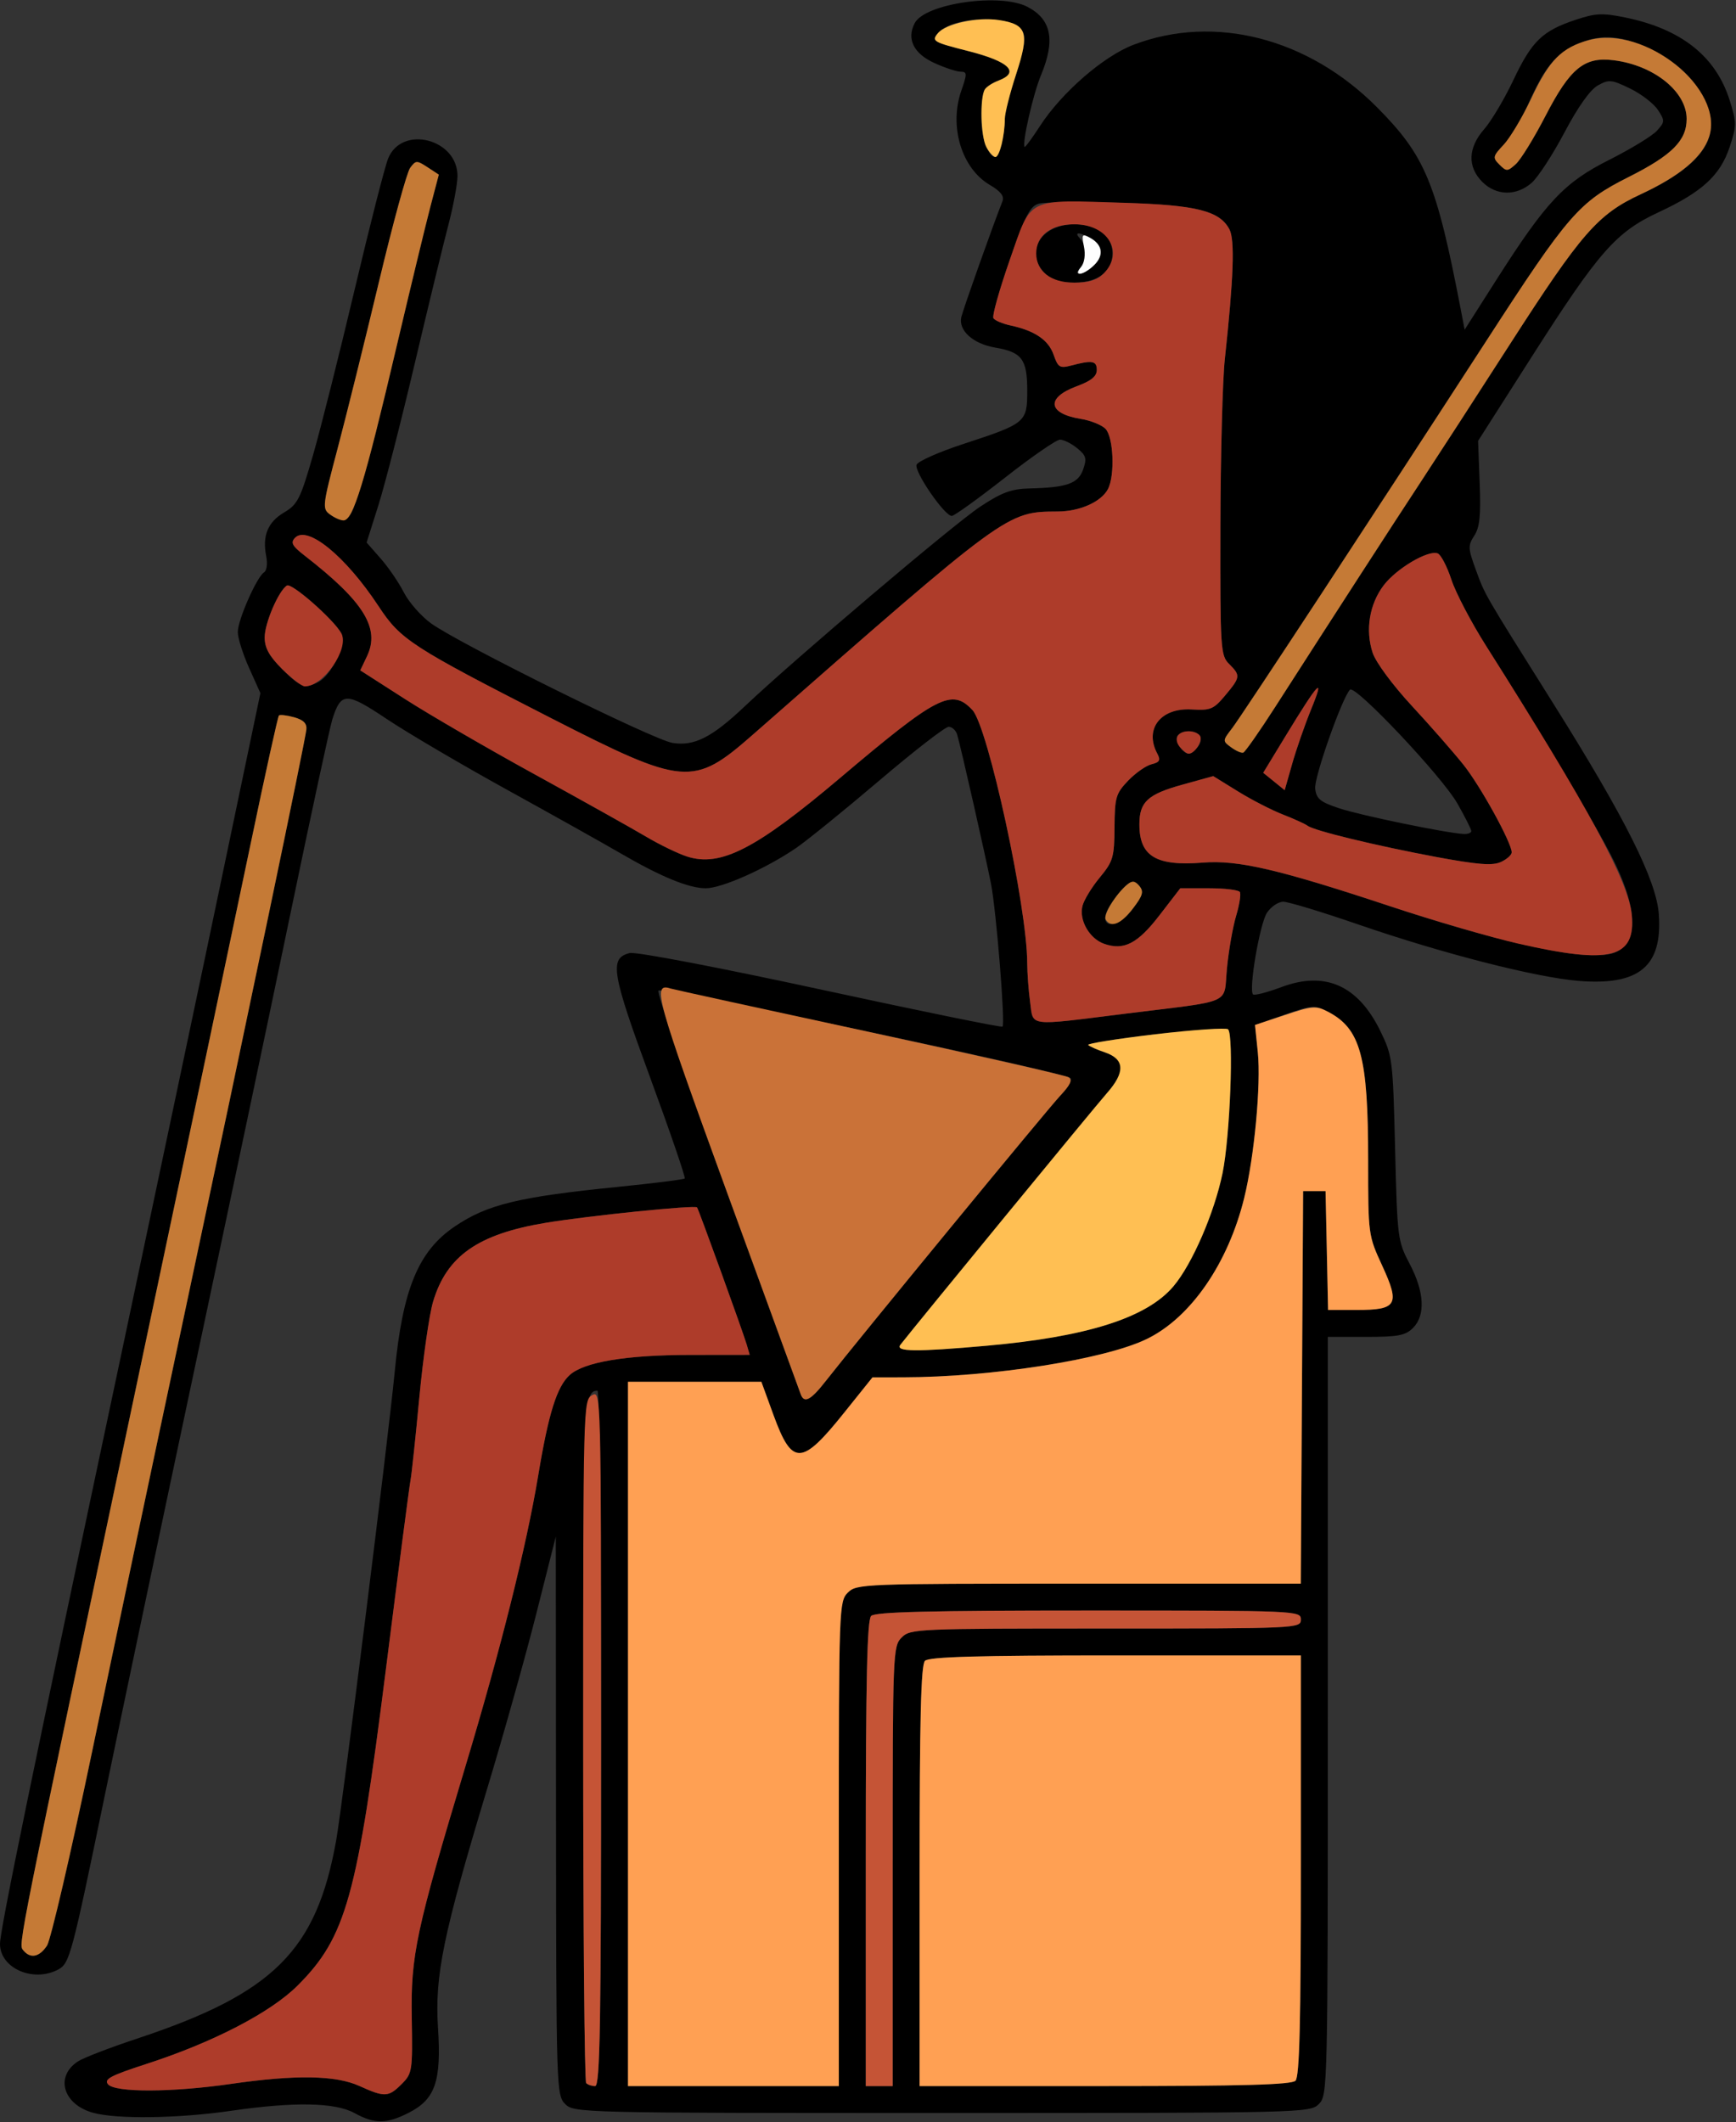 <?xml version="1.0" encoding="UTF-8" standalone="no"?>
<!DOCTYPE svg PUBLIC "-//W3C//DTD SVG 1.1//EN"
"http://www.w3.org/Graphics/SVG/1.1/DTD/svg11.dtd">
<svg width="491px" height="600px"
xmlns="http://www.w3.org/2000/svg" version="1.1">
<rect width="100%" height="100%" fill="#333333" stroke="none"/>
<g transform="translate(0000, 0000) scale(1, 1)">
<path fill="#000000" stroke="none" d="
M 100.23 597.46
C 94.72 594.46 83.27 594.24 65.34 596.84
C 50.39 599.01 33.01 599.25 26.31 597.39
C 17.83 595.04 15.50 587.15 22.03 582.88
C 23.57 581.86 31.10 578.97 38.75 576.43
C 77.38 563.64 89.53 551.54 95.09 520.33
C 96.88 510.24 109.92 405.88 111.61 388.16
C 113.84 364.63 118.27 353.82 128.56 346.83
C 137.78 340.57 146.67 338.41 174.92 335.58
C 184.94 334.57 193.37 333.51 193.66 333.22
C 193.95 332.93 189.54 320.07 183.86 304.62
C 172.94 274.92 172.29 270.94 178.10 269.48
C 179.80 269.05 203.04 273.49 232.06 279.77
C 260.09 285.84 283.26 290.58 283.55 290.28
C 284.36 289.47 281.80 257.67 280.29 249.89
C 278.79 242.25 271.78 211.27 270.72 207.72
C 270.37 206.50 269.28 205.50 268.31 205.50
C 267.35 205.50 258.56 212.31 248.77 220.64
C 238.98 228.96 228.40 237.54 225.26 239.71
C 216.80 245.52 204.18 251.16 199.61 251.16
C 194.81 251.16 186.88 247.90 175.33 241.17
C 170.66 238.45 156.27 230.40 143.37 223.28
C 130.46 216.16 115.19 207.18 109.43 203.33
C 97.93 195.63 96.47 195.63 94.00 203.38
C 93.30 205.59 88.16 229.37 82.58 256.24
C 77.01 283.10 64.68 341.61 55.19 386.26
C 45.71 430.91 34.23 485.43 29.69 507.40
C 20.30 552.91 19.69 555.16 16.48 556.88
C 9.40 560.66 0.00 556.53 0.00 549.64
C 0.00 545.76 8.79 503.05 34.40 382.45
C 44.16 336.41 57.00 275.62 62.90 247.36
L 73.65 195.98
L 70.44 188.84
C 68.69 184.92 67.24 180.36 67.26 178.69
C 67.27 175.27 72.64 163.10 74.68 161.84
C 75.45 161.37 75.72 159.37 75.30 157.29
C 74.14 151.52 75.73 147.63 80.34 144.91
C 84.18 142.64 84.95 141.12 88.56 128.60
C 90.74 121.01 96.03 99.96 100.32 81.82
C 104.61 63.68 108.87 47.00 109.80 44.77
C 113.72 35.25 129.45 39.29 129.39 49.79
C 129.37 52.06 128.23 58.20 126.86 63.42
C 125.48 68.65 121.18 86.35 117.31 102.75
C 113.45 119.15 108.81 137.25 106.99 142.97
L 103.69 153.40
L 107.66 157.92
C 109.85 160.40 112.79 164.71 114.21 167.49
C 115.63 170.27 119.10 174.22 121.91 176.26
C 129.82 181.98 184.79 209.20 190.20 210.06
C 196.34 211.05 201.32 208.53 210.57 199.78
C 224.73 186.37 269.83 148.14 277.21 143.28
C 283.33 139.23 286.04 138.24 291.16 138.11
C 301.78 137.86 304.94 136.74 306.35 132.74
C 307.44 129.63 307.20 128.79 304.65 126.72
C 303.01 125.39 300.84 124.31 299.81 124.31
C 298.79 124.31 291.76 129.16 284.20 135.10
C 276.63 141.02 269.89 145.88 269.19 145.88
C 267.14 145.88 258.50 133.31 259.24 131.40
C 259.61 130.44 265.52 127.81 272.37 125.57
C 290.22 119.72 290.54 119.45 290.54 110.42
C 290.54 101.61 289.02 99.55 281.54 98.30
C 275.20 97.22 271.00 93.44 271.90 89.62
C 272.45 87.32 280.92 63.48 283.52 56.93
C 284.11 55.47 283.05 54.11 279.91 52.26
C 271.97 47.58 268.39 35.73 271.88 25.69
C 273.58 20.78 273.56 20.30 271.67 20.27
C 270.53 20.26 267.20 19.15 264.26 17.81
C 258.39 15.15 256.35 10.97 258.73 6.51
C 261.69 0.98 282.85 -2.07 290.57 1.92
C 297.39 5.44 298.56 11.37 294.40 21.32
C 292.20 26.60 288.99 40.71 289.80 41.54
C 289.97 41.72 291.92 39.07 294.14 35.64
C 300.28 26.16 312.12 15.88 320.63 12.65
C 343.52 3.93 370.04 10.76 389.50 30.37
C 403.14 44.11 406.27 51.69 413.16 87.53
L 414.25 93.23
L 423.12 79.29
C 437.35 56.97 442.39 51.60 455.22 45.16
C 461.29 42.10 467.34 38.41 468.64 36.96
C 470.90 34.47 470.92 34.14 468.91 31.07
C 467.73 29.28 464.20 26.56 461.06 25.04
C 455.81 22.49 455.06 22.41 451.92 24.16
C 449.75 25.37 446.29 30.24 442.48 37.46
C 439.17 43.71 435.01 50.12 433.21 51.69
C 428.88 55.48 423.21 55.38 419.25 51.44
C 414.99 47.16 415.18 41.77 419.79 36.51
C 421.80 34.22 425.52 27.96 428.06 22.59
C 433.26 11.61 436.25 8.71 445.68 5.59
C 451.36 3.70 453.24 3.63 459.80 4.97
C 475.57 8.23 485.29 15.96 489.19 28.30
C 491.20 34.71 491.20 35.51 489.19 41.61
C 486.52 49.61 481.41 54.29 469.11 60.01
C 457.04 65.63 452.23 71.10 433.27 100.81
L 418.05 124.67
L 418.50 136.55
C 418.86 145.78 418.52 149.11 416.98 151.46
C 415.17 154.24 415.19 155.04 417.39 161.04
C 420.08 168.38 419.39 167.20 439.27 198.84
C 459.65 231.27 468.47 248.88 469.17 258.47
C 470.23 273.22 463.66 278.71 446.59 277.36
C 434.48 276.39 408.09 269.64 384.17 261.40
C 373.92 257.86 364.37 254.97 362.96 254.97
C 361.54 254.97 359.46 256.38 358.34 258.09
C 356.30 261.20 353.10 279.89 354.40 281.18
C 354.76 281.54 358.39 280.62 362.44 279.10
C 374.75 274.49 384.05 278.59 390.33 291.37
C 393.85 298.57 393.95 299.33 394.58 324.74
C 395.20 350.07 395.30 350.90 398.70 357.36
C 402.87 365.26 403.22 371.91 399.65 375.48
C 397.51 377.62 395.43 378.01 386.33 378.01
L 375.55 378.01
L 375.55 485.20
C 375.55 590.70 375.51 592.43 373.01 594.93
C 370.51 597.42 368.78 597.46 266.43 597.46
C 164.09 597.46 162.36 597.42 159.86 594.93
C 157.37 592.44 157.32 590.65 157.26 513.42
L 157.20 434.46
L 151.75 456.03
C 148.76 467.89 142.50 490.17 137.85 505.56
C 125.33 546.99 122.93 558.60 123.88 573.36
C 124.86 588.51 123.12 593.56 115.61 597.39
C 109.31 600.60 105.98 600.61 100.23 597.46
M 113.60 589.28
C 116.61 586.27 116.71 585.60 116.46 570.57
C 116.15 552.88 117.61 546.04 131.76 499.04
C 141.62 466.30 148.90 437.15 152.20 417.34
C 155.13 399.65 157.50 392.08 161.13 388.79
C 165.19 385.12 177.10 383.12 195.16 383.11
L 212.04 383.09
L 211.21 380.23
C 210.13 376.57 197.62 342.01 197.15 341.40
C 196.59 340.68 166.79 343.71 154.44 345.74
C 135.22 348.91 126.34 355.12 122.48 368.09
C 121.41 371.72 119.67 383.86 118.61 395.06
C 117.56 406.26 116.43 416.85 116.10 418.60
C 115.76 420.36 112.64 444.32 109.16 471.88
C 101.02 536.40 97.87 547.70 84.23 561.37
C 76.63 569.00 60.34 577.45 41.50 583.56
C 31.25 586.88 29.35 587.89 30.56 589.34
C 32.52 591.70 48.62 591.65 65.34 589.23
C 83.61 586.59 94.95 586.77 101.68 589.83
C 108.82 593.06 109.87 593.01 113.60 589.28
M 170.01 491.54
C 170.01 437.48 169.55 393.23 169.00 393.23
C 165.06 393.23 164.94 396.42 164.94 492.22
C 164.94 544.99 165.32 588.55 165.79 589.00
C 166.24 589.47 167.38 589.85 168.32 589.85
C 169.72 589.85 170.01 572.63 170.01 491.54
M 237.25 521.35
C 237.25 454.54 237.32 452.79 239.79 450.32
C 242.26 447.84 244.02 447.78 305.12 447.78
L 367.91 447.78
L 368.24 392.28
L 368.57 336.79
L 371.74 336.79
L 374.91 336.79
L 375.27 353.59
L 375.62 370.40
L 383.68 370.40
C 395.16 370.40 396.02 368.92 390.95 357.91
C 386.99 349.32 386.96 349.14 386.96 328.19
C 386.96 298.52 384.86 290.85 375.34 285.95
C 371.82 284.12 370.97 284.19 363.26 286.92
L 354.98 289.85
L 355.77 297.56
C 356.68 306.65 354.78 327.03 351.91 338.69
C 347.38 357.18 336.81 372.52 324.42 378.57
C 312.57 384.37 280.57 389.40 255.43 389.44
L 246.77 389.45
L 238.71 399.50
C 226.72 414.47 224.05 414.56 218.79 400.16
L 215.34 390.70
L 196.49 390.70
L 177.62 390.70
L 177.62 490.27
L 177.62 589.85
L 207.44 589.85
L 237.25 589.85
L 237.25 521.35
M 252.48 527.70
C 252.48 467.23 252.54 465.48 255.02 463.00
C 257.48 460.54 259.24 460.47 312.74 460.47
C 367.08 460.47 367.93 460.43 367.93 457.93
C 367.93 455.43 367.08 455.39 307.92 455.39
C 262.93 455.39 247.53 455.77 246.39 456.91
C 245.25 458.05 244.87 474.72 244.87 524.14
L 244.87 589.85
L 248.67 589.85
L 252.48 589.85
L 252.48 527.70
M 366.41 588.33
C 367.55 587.19 367.93 571.93 367.93 527.44
L 367.93 468.08
L 315.53 468.08
C 276.47 468.08 262.74 468.47 261.61 469.60
C 260.47 470.74 260.09 486.00 260.09 530.49
L 260.09 589.85
L 312.49 589.85
C 351.55 589.85 365.28 589.46 366.41 588.33
M 13.30 550.12
C 14.35 548.50 20.03 524.09 25.92 495.89
C 31.81 467.68 43.54 412.07 52.01 372.30
C 70.26 286.48 86.30 209.62 86.65 206.26
C 86.83 204.56 85.79 203.53 83.17 202.81
C 81.11 202.24 79.18 202.02 78.89 202.31
C 78.59 202.62 74.97 219.01 70.86 238.74
C 66.74 258.48 52.87 324.29 40.03 384.99
C 4.39 553.47 5.15 549.70 6.61 551.48
C 8.61 553.90 11.15 553.38 13.30 550.12
M 233.64 390.38
C 242.72 378.77 296.19 313.73 299.83 309.84
C 301.95 307.60 303.28 305.34 302.78 304.85
C 301.13 303.20 187.32 279.02 186.25 280.08
C 185.67 280.67 194.34 306.23 205.53 336.88
C 216.74 367.52 226.14 393.31 226.46 394.19
C 227.43 396.93 229.30 395.95 233.64 390.38
M 279.12 380.51
C 307.52 377.97 324.36 372.61 331.90 363.70
C 337.18 357.45 343.46 342.98 345.78 331.71
C 347.90 321.40 349.00 292.71 347.34 291.04
C 346.85 290.54 337.57 291.17 326.75 292.44
C 315.93 293.72 307.39 295.08 307.78 295.47
C 308.16 295.86 310.29 296.82 312.51 297.56
C 318.15 299.49 318.31 303.16 313.06 309.11
C 309.62 313.00 259.30 374.30 254.67 380.23
C 253.11 382.24 258.99 382.30 279.12 380.51
M 317.82 286.68
C 349.56 282.72 345.96 284.33 347.04 273.64
C 347.53 268.60 348.71 261.96 349.64 258.88
C 350.56 255.79 351.03 252.80 350.67 252.22
C 350.31 251.63 346.38 251.16 341.92 251.16
L 333.83 251.16
L 327.97 258.76
C 321.78 266.82 317.87 268.83 312.29 266.87
C 308.12 265.41 305.13 260.17 306.16 256.15
C 306.59 254.45 308.80 250.83 311.06 248.11
C 314.82 243.55 315.17 242.42 315.22 233.92
C 315.28 225.45 315.60 224.37 319.05 220.76
C 321.13 218.59 324.11 216.49 325.68 216.10
C 328.01 215.52 328.31 214.95 327.31 213.06
C 323.58 206.08 328.32 200.05 337.12 200.60
C 342.37 200.92 343.27 200.54 346.54 196.62
C 350.86 191.45 350.91 191.01 347.63 187.74
C 345.21 185.32 345.10 183.56 345.17 148.73
C 345.22 128.68 345.78 107.40 346.43 101.48
C 348.91 78.52 349.30 67.79 347.71 64.82
C 344.87 59.52 338.46 57.96 316.92 57.35
C 305.96 57.03 295.61 57.12 293.94 57.55
C 291.36 58.20 290.08 60.65 285.58 73.56
C 282.65 81.95 280.57 89.34 280.97 89.97
C 281.37 90.61 283.54 91.53 285.79 92.02
C 292.67 93.50 296.54 96.13 298.00 100.31
C 299.24 103.88 299.76 104.19 302.90 103.37
C 308.92 101.78 310.21 102.00 310.21 104.61
C 310.21 106.41 308.63 107.70 304.55 109.21
C 295.75 112.45 296.31 116.94 305.70 118.45
C 308.43 118.88 311.56 120.14 312.65 121.23
C 314.95 123.53 315.39 134.50 313.34 138.34
C 311.42 141.92 305.38 144.61 299.17 144.63
C 284.67 144.72 285.16 144.36 212.92 207.74
C 196.07 222.52 193.57 222.32 155.66 202.95
C 116.30 182.83 113.32 180.90 107.06 171.40
C 97.74 157.26 86.95 148.43 83.44 152.07
C 82.13 153.44 82.63 154.36 86.16 157.10
C 102.89 170.09 107.56 177.60 103.82 185.51
L 101.90 189.55
L 114.44 197.59
C 121.33 202.02 137.94 211.66 151.35 219.02
C 164.75 226.38 178.85 234.27 182.70 236.55
C 186.54 238.83 191.78 241.37 194.34 242.19
C 203.81 245.23 213.85 240.06 237.67 219.91
C 265.14 196.67 269.23 194.58 275.02 200.75
C 279.44 205.45 290.51 256.50 290.53 272.23
C 290.54 275.10 290.91 280.10 291.35 283.33
C 292.30 290.36 290.35 290.11 317.82 286.68
M 459.43 267.50
C 463.27 263.67 462.15 254.88 456.36 243.22
C 451.85 234.09 434.95 205.70 420.34 182.66
C 416.14 176.04 411.70 167.58 410.49 163.86
C 409.27 160.15 407.53 156.82 406.62 156.48
C 403.94 155.45 394.98 160.73 391.37 165.48
C 387.32 170.79 386.11 178.14 388.23 184.57
C 389.13 187.29 393.88 193.71 399.35 199.62
C 404.60 205.29 411.15 212.77 413.90 216.22
C 418.75 222.29 427.56 238.30 427.56 241.01
C 427.56 241.74 426.18 242.97 424.49 243.74
C 422.11 244.82 418.06 244.50 406.41 242.35
C 389.22 239.14 371.70 234.90 369.84 233.49
C 369.14 232.97 366.00 231.54 362.87 230.32
C 359.72 229.10 354.00 226.16 350.15 223.78
L 343.14 219.45
L 334.34 221.89
C 324.59 224.59 322.26 226.76 322.26 233.10
C 322.26 242.13 326.97 244.96 340.19 243.91
C 350.13 243.11 361.67 245.80 393.31 256.29
C 418.59 264.67 440.35 269.96 450.08 270.10
C 455.26 270.16 457.34 269.59 459.43 267.50
M 320.44 256.87
C 323.24 253.21 323.55 252.09 322.25 250.52
C 320.41 248.30 318.66 249.34 314.51 255.16
C 309.55 262.14 315.19 263.76 320.44 256.87
M 416.13 234.99
C 416.13 234.47 414.33 230.93 412.16 227.12
C 407.73 219.41 383.22 193.47 381.81 195.01
C 379.49 197.52 371.62 219.92 371.98 222.98
C 372.31 225.88 373.40 226.77 378.81 228.56
C 384.78 230.55 408.90 235.52 413.92 235.81
C 415.14 235.88 416.14 235.51 416.13 234.99
M 370.89 200.42
C 374.85 190.74 372.96 192.74 363.56 208.19
L 357.28 218.51
L 360.32 220.97
L 363.35 223.43
L 365.45 216.05
C 366.59 211.99 369.04 204.95 370.89 200.42
M 338.70 211.26
C 340.60 208.97 339.39 206.77 336.21 206.77
C 334.89 206.77 333.46 207.36 333.00 208.08
C 332.17 209.45 334.50 213.11 336.21 213.11
C 336.75 213.11 337.86 212.27 338.70 211.26
M 360.74 199.79
C 377.73 173.33 393.73 148.59 401.93 136.12
C 406.60 129.01 417.86 111.64 426.93 97.53
C 447.28 65.89 451.88 60.58 464.04 54.94
C 480.89 47.11 486.75 39.17 482.75 29.61
C 480.06 23.16 475.19 18.19 467.95 14.50
C 459.10 9.98 453.09 9.40 446.33 12.39
C 439.92 15.22 436.85 18.98 432.03 29.86
C 430.20 34.02 427.18 38.99 425.34 40.92
C 422.20 44.21 422.12 44.58 424.10 46.55
C 426.08 48.53 426.38 48.52 428.74 46.38
C 430.13 45.12 433.91 38.99 437.13 32.75
C 444.11 19.24 448.12 15.98 456.43 17.04
C 467.79 18.47 477.04 25.90 477.04 33.62
C 477.04 39.75 472.90 43.90 460.56 50.09
C 446.59 57.12 443.61 60.53 420.37 96.41
C 388.49 145.59 351.29 202.25 348.48 205.92
C 345.76 209.45 345.76 209.52 348.22 211.32
C 349.59 212.32 351.12 212.99 351.64 212.80
C 352.16 212.63 356.26 206.77 360.74 199.79
M 90.16 192.77
C 93.86 190.79 98.04 181.86 96.55 179.10
C 94.51 175.29 82.52 164.73 81.16 165.56
C 78.80 167.02 74.86 176.19 74.86 180.23
C 74.86 183.18 76.14 185.52 79.78 189.16
C 85.03 194.40 86.29 194.84 90.16 192.77
M 99.98 143.66
C 102.96 135.84 105.56 126.08 112.24 97.67
C 116.11 81.27 120.35 63.70 121.68 58.62
L 124.11 49.38
L 120.90 47.28
C 117.88 45.30 117.59 45.31 116.00 47.48
C 115.07 48.75 111.10 63.27 107.17 79.75
C 103.24 96.24 97.98 117.39 95.51 126.74
C 91.20 143.04 91.10 143.82 93.32 145.45
C 96.79 147.98 98.50 147.53 99.98 143.66
M 283.41 40.44
C 283.84 38.26 284.20 35.19 284.20 33.62
C 284.20 32.05 285.63 26.38 287.38 21.03
C 289.74 13.79 290.22 10.67 289.27 8.89
C 286.66 4.01 269.43 4.38 265.25 9.41
C 263.41 11.63 263.91 11.92 273.96 14.47
C 285.45 17.40 288.56 20.45 282.42 22.78
C 278.33 24.33 277.74 25.57 277.57 32.66
C 277.43 38.56 279.41 44.40 281.54 44.40
C 282.13 44.40 282.97 42.61 283.41 40.44"/>
<path fill="#000000" stroke="none" d="
M 295.61 77.38
C 289.63 71.39 294.33 63.42 303.86 63.42
C 310.46 63.42 314.65 66.62 314.65 71.67
C 314.65 76.72 310.46 79.92 303.86 79.92
C 299.84 79.92 297.40 79.17 295.61 77.38
M 309.55 74.87
C 312.31 72.10 311.80 69.11 308.24 67.19
C 305.07 65.51 303.67 65.64 305.51 67.48
C 306.35 68.32 307.03 70.21 307.03 71.67
C 307.03 73.14 306.35 75.02 305.51 75.86
C 304.33 77.04 304.33 77.38 305.51 77.38
C 306.35 77.38 308.16 76.25 309.55 74.87"/>
<path fill="#ffbf53" stroke="none" d="
M 254.67 380.23
C 259.30 374.30 309.62 313.00 313.06 309.11
C 318.31 303.16 318.15 299.49 312.51 297.56
C 310.29 296.82 308.16 295.86 307.78 295.47
C 307.39 295.08 315.93 293.72 326.75 292.44
C 337.57 291.17 346.85 290.54 347.34 291.04
C 349.00 292.71 347.90 321.40 345.78 331.71
C 343.46 342.98 337.18 357.45 331.90 363.70
C 324.36 372.61 307.52 377.97 279.12 380.51
C 258.99 382.30 253.11 382.24 254.67 380.23"/>
<path fill="#ffbf53" stroke="none" d="
M 278.96 41.56
C 277.37 38.60 277.09 27.63 278.54 25.28
C 278.99 24.55 280.75 23.43 282.42 22.78
C 288.56 20.45 285.45 17.40 273.96 14.47
C 263.92 11.92 263.41 11.63 265.25 9.41
C 267.51 6.68 276.41 4.76 282.52 5.67
C 290.50 6.88 291.24 9.20 287.38 21.03
C 285.63 26.38 284.20 32.05 284.20 33.62
C 284.20 38.27 282.69 44.40 281.54 44.40
C 280.96 44.40 279.79 43.12 278.96 41.56"/>
<path fill="#c57a36" stroke="none" d="
M 6.61 551.48
C 5.15 549.70 4.39 553.47 40.03 384.99
C 52.87 324.29 66.74 258.48 70.86 238.74
C 74.97 219.01 78.59 202.62 78.89 202.31
C 79.18 202.02 81.11 202.24 83.17 202.81
C 85.79 203.53 86.83 204.56 86.65 206.26
C 86.30 209.62 70.26 286.48 52.01 372.30
C 43.54 412.07 31.81 467.68 25.92 495.89
C 20.03 524.09 14.35 548.50 13.30 550.12
C 11.15 553.38 8.61 553.90 6.61 551.48"/>
<path fill="#c57a36" stroke="none" d="
M 312.74 260.03
C 311.93 258.74 315.58 252.80 318.86 250.08
C 320.25 248.93 321.00 249.02 322.25 250.52
C 323.55 252.09 323.24 253.21 320.44 256.87
C 317.07 261.30 314.24 262.45 312.74 260.03"/>
<path fill="#c57a36" stroke="none" d="
M 348.22 211.32
C 345.76 209.52 345.76 209.45 348.48 205.92
C 351.29 202.25 388.49 145.59 420.37 96.41
C 443.61 60.53 446.59 57.12 460.56 50.09
C 472.90 43.90 477.04 39.75 477.04 33.62
C 477.04 25.90 467.79 18.47 456.43 17.04
C 448.12 15.98 444.11 19.24 437.13 32.75
C 433.91 38.99 430.13 45.12 428.74 46.38
C 426.38 48.52 426.08 48.53 424.10 46.55
C 422.12 44.58 422.20 44.21 425.28 40.92
C 427.09 38.99 430.65 33.03 433.17 27.67
C 438.18 17.00 441.76 13.40 449.40 11.34
C 465.33 7.05 487.84 25.21 483.37 38.74
C 481.48 44.46 475.14 49.78 464.04 54.94
C 451.88 60.58 447.28 65.89 426.93 97.53
C 417.86 111.64 406.60 129.01 401.93 136.12
C 393.73 148.59 377.73 173.33 360.74 199.79
C 356.26 206.77 352.16 212.63 351.64 212.80
C 351.12 212.99 349.59 212.32 348.22 211.32"/>
<path fill="#c57a36" stroke="none" d="
M 93.32 145.45
C 91.10 143.82 91.20 143.04 95.51 126.74
C 97.98 117.39 103.24 96.24 107.17 79.75
C 111.10 63.27 115.07 48.75 116.00 47.48
C 117.59 45.31 117.88 45.30 120.90 47.28
L 124.11 49.38
L 121.68 58.62
C 120.35 63.70 116.11 81.27 112.24 97.67
C 103.05 136.76 99.87 147.15 97.15 147.15
C 96.32 147.15 94.60 146.38 93.32 145.45"/>
<path fill="#ae3c2a" stroke="none" d="
M 101.68 589.83
C 94.95 586.77 83.61 586.59 65.34 589.23
C 48.62 591.65 32.52 591.70 30.56 589.34
C 29.35 587.89 31.25 586.88 41.50 583.56
C 60.34 577.45 76.63 569.00 84.23 561.37
C 97.87 547.70 101.02 536.40 109.16 471.88
C 112.64 444.32 115.76 420.36 116.10 418.60
C 116.43 416.85 117.56 406.26 118.61 395.06
C 119.67 383.86 121.41 371.72 122.48 368.09
C 126.34 355.12 135.22 348.91 154.44 345.74
C 166.79 343.71 196.59 340.68 197.15 341.40
C 197.62 342.01 210.13 376.57 211.21 380.23
L 212.04 383.09
L 195.16 383.11
C 177.10 383.12 165.19 385.12 161.13 388.79
C 157.50 392.08 155.13 399.65 152.20 417.34
C 148.90 437.15 141.62 466.30 131.76 499.04
C 117.61 546.04 116.15 552.88 116.46 570.57
C 116.71 585.60 116.61 586.27 113.60 589.28
C 109.87 593.01 108.82 593.06 101.68 589.83"/>
<path fill="#ae3c2a" stroke="none" d="
M 291.35 283.33
C 290.91 280.10 290.54 275.10 290.53 272.23
C 290.51 256.50 279.44 205.45 275.02 200.75
C 269.23 194.58 265.14 196.67 237.67 219.91
C 213.85 240.06 203.81 245.23 194.34 242.19
C 191.78 241.37 186.54 238.83 182.70 236.55
C 178.85 234.27 164.75 226.38 151.35 219.02
C 137.94 211.66 121.33 202.02 114.44 197.59
L 101.90 189.55
L 103.82 185.51
C 107.56 177.60 102.89 170.09 86.16 157.10
C 82.63 154.36 82.13 153.44 83.44 152.07
C 86.95 148.43 97.74 157.26 107.06 171.40
C 113.32 180.90 116.30 182.83 155.66 202.95
C 193.57 222.32 196.07 222.52 212.92 207.74
C 285.16 144.36 284.67 144.72 299.17 144.63
C 305.38 144.61 311.42 141.92 313.34 138.34
C 315.39 134.50 314.95 123.53 312.65 121.23
C 311.56 120.14 308.43 118.88 305.70 118.45
C 296.31 116.94 295.75 112.45 304.55 109.21
C 308.63 107.70 310.21 106.41 310.21 104.61
C 310.21 102.00 308.92 101.78 302.90 103.37
C 299.76 104.19 299.24 103.88 298.00 100.31
C 296.54 96.13 292.67 93.50 285.79 92.02
C 283.54 91.53 281.37 90.61 280.97 89.97
C 280.57 89.34 282.64 81.97 285.55 73.61
C 291.88 55.48 289.91 56.47 318.21 57.35
C 338.38 57.98 344.93 59.64 347.71 64.82
C 349.30 67.79 348.91 78.52 346.43 101.48
C 345.78 107.40 345.22 128.68 345.17 148.73
C 345.10 183.56 345.21 185.32 347.63 187.74
C 350.91 191.01 350.86 191.45 346.54 196.62
C 343.27 200.54 342.37 200.92 337.12 200.60
C 328.32 200.05 323.58 206.08 327.31 213.06
C 328.31 214.95 328.01 215.52 325.68 216.10
C 324.11 216.49 321.13 218.59 319.05 220.76
C 315.60 224.37 315.28 225.45 315.22 233.92
C 315.17 242.42 314.82 243.55 311.06 248.11
C 308.80 250.83 306.59 254.45 306.16 256.15
C 305.13 260.17 308.12 265.41 312.29 266.87
C 317.87 268.83 321.78 266.82 327.97 258.76
L 333.83 251.16
L 341.92 251.16
C 346.38 251.16 350.31 251.63 350.67 252.22
C 351.03 252.80 350.56 255.79 349.64 258.88
C 348.71 261.96 347.53 268.60 347.04 273.64
C 345.96 284.33 349.56 282.72 317.82 286.68
C 290.35 290.11 292.30 290.36 291.35 283.33
M 312.11 77.38
C 318.10 71.39 313.39 63.42 303.86 63.42
C 297.26 63.42 293.08 66.62 293.08 71.67
C 293.08 76.72 297.26 79.92 303.86 79.92
C 307.88 79.92 310.32 79.17 312.11 77.38"/>
<path fill="#ae3c2a" stroke="none" d="
M 429.47 266.83
C 421.79 265.08 405.51 260.33 393.31 256.29
C 361.67 245.80 350.13 243.11 340.19 243.91
C 326.97 244.96 322.26 242.13 322.26 233.10
C 322.26 226.76 324.59 224.59 334.34 221.89
L 343.14 219.45
L 350.15 223.78
C 354.00 226.16 359.72 229.10 362.87 230.32
C 366.00 231.54 369.14 232.97 369.84 233.49
C 371.70 234.90 389.22 239.14 406.41 242.35
C 418.06 244.50 422.11 244.82 424.49 243.74
C 426.18 242.97 427.56 241.74 427.56 241.01
C 427.56 238.30 418.75 222.29 413.90 216.22
C 411.15 212.77 404.60 205.29 399.35 199.62
C 393.88 193.71 389.13 187.29 388.23 184.57
C 386.11 178.14 387.32 170.79 391.37 165.48
C 394.98 160.73 403.94 155.45 406.62 156.48
C 407.53 156.82 409.27 160.15 410.49 163.86
C 411.70 167.58 416.14 176.04 420.34 182.66
C 449.26 228.27 460.61 249.21 461.51 258.61
C 462.69 270.93 455.54 272.77 429.47 266.83"/>
<path fill="#ae3c2a" stroke="none" d="
M 360.32 220.97
L 357.28 218.51
L 363.56 208.19
C 372.96 192.74 374.85 190.74 370.89 200.42
C 369.04 204.95 366.59 211.99 365.45 216.05
L 363.35 223.43
L 360.32 220.97"/>
<path fill="#ae3c2a" stroke="none" d="
M 333.73 211.26
C 331.82 208.97 333.04 206.77 336.21 206.77
C 337.53 206.77 338.97 207.36 339.42 208.08
C 340.26 209.45 337.93 213.11 336.21 213.11
C 335.68 213.11 334.57 212.27 333.73 211.26"/>
<path fill="#ae3c2a" stroke="none" d="
M 79.78 189.16
C 76.14 185.52 74.86 183.18 74.86 180.23
C 74.86 176.19 78.80 167.02 81.16 165.56
C 82.52 164.73 94.51 175.29 96.55 179.10
C 98.86 183.42 91.50 194.08 86.21 194.08
C 85.39 194.08 82.49 191.86 79.78 189.16"/>
<path fill="#fefefe" stroke="none" d="
M 305.76 75.48
C 306.72 74.33 307.05 72.03 306.58 69.73
C 305.89 66.29 306.06 66.03 308.18 67.17
C 311.80 69.11 312.32 72.09 309.55 74.87
C 306.54 77.87 303.35 78.38 305.76 75.48"/>
<path fill="#ca7238" stroke="none" d="
M 226.46 394.19
C 226.14 393.31 216.74 367.52 205.53 336.88
C 185.51 282.04 184.33 277.75 189.68 279.51
C 190.37 279.74 215.62 285.26 245.79 291.78
C 275.95 298.29 301.35 304.06 302.23 304.60
C 303.41 305.34 302.78 306.71 299.90 309.78
C 296.20 313.70 242.84 378.63 233.64 390.38
C 229.30 395.95 227.43 396.93 226.46 394.19"/>
<path fill="#ffa053" stroke="none" d="
M 177.62 490.27
L 177.62 390.70
L 196.49 390.70
L 215.34 390.70
L 218.79 400.16
C 224.05 414.56 226.72 414.47 238.71 399.50
L 246.77 389.45
L 255.43 389.44
C 280.57 389.40 312.57 384.37 324.42 378.57
C 336.81 372.52 347.38 357.18 351.91 338.69
C 354.78 326.99 356.68 306.62 355.75 297.54
L 354.95 289.81
L 363.43 286.99
C 371.13 284.41 372.22 284.32 375.51 286.03
C 384.85 290.85 386.96 298.67 386.96 328.19
C 386.96 349.14 386.99 349.32 390.95 357.91
C 396.02 368.92 395.16 370.40 383.68 370.40
L 375.62 370.40
L 375.27 353.59
L 374.91 336.79
L 371.74 336.79
L 368.57 336.79
L 368.24 392.28
L 367.91 447.78
L 305.12 447.78
C 244.02 447.78 242.26 447.84 239.79 450.32
C 237.32 452.79 237.25 454.54 237.25 521.35
L 237.25 589.85
L 207.44 589.85
L 177.62 589.85
L 177.62 490.27"/>
<path fill="#ffa053" stroke="none" d="
M 260.09 530.49
C 260.09 486.00 260.47 470.74 261.61 469.60
C 262.74 468.47 276.47 468.08 315.53 468.08
L 367.93 468.08
L 367.93 527.44
C 367.93 571.93 367.55 587.19 366.41 588.33
C 365.28 589.46 351.55 589.85 312.49 589.85
L 260.09 589.85
L 260.09 530.49"/>
<path fill="#c55436" stroke="none" d="
M 165.79 589.00
C 165.32 588.55 164.94 544.90 164.94 492.01
C 164.94 397.15 164.97 395.85 167.47 394.50
C 170.00 393.15 170.01 393.54 170.01 491.49
C 170.01 572.61 169.72 589.85 168.32 589.85
C 167.38 589.85 166.24 589.47 165.79 589.00"/>
<path fill="#c55436" stroke="none" d="
M 244.87 524.14
C 244.87 474.72 245.25 458.05 246.39 456.91
C 247.53 455.77 262.93 455.39 307.92 455.39
C 367.08 455.39 367.93 455.43 367.93 457.93
C 367.93 460.43 367.08 460.47 312.74 460.47
C 259.24 460.47 257.48 460.54 255.02 463.00
C 252.54 465.48 252.48 467.23 252.48 527.70
L 252.48 589.85
L 248.67 589.85
L 244.87 589.85
L 244.87 524.14"/>
</g>
</svg>
